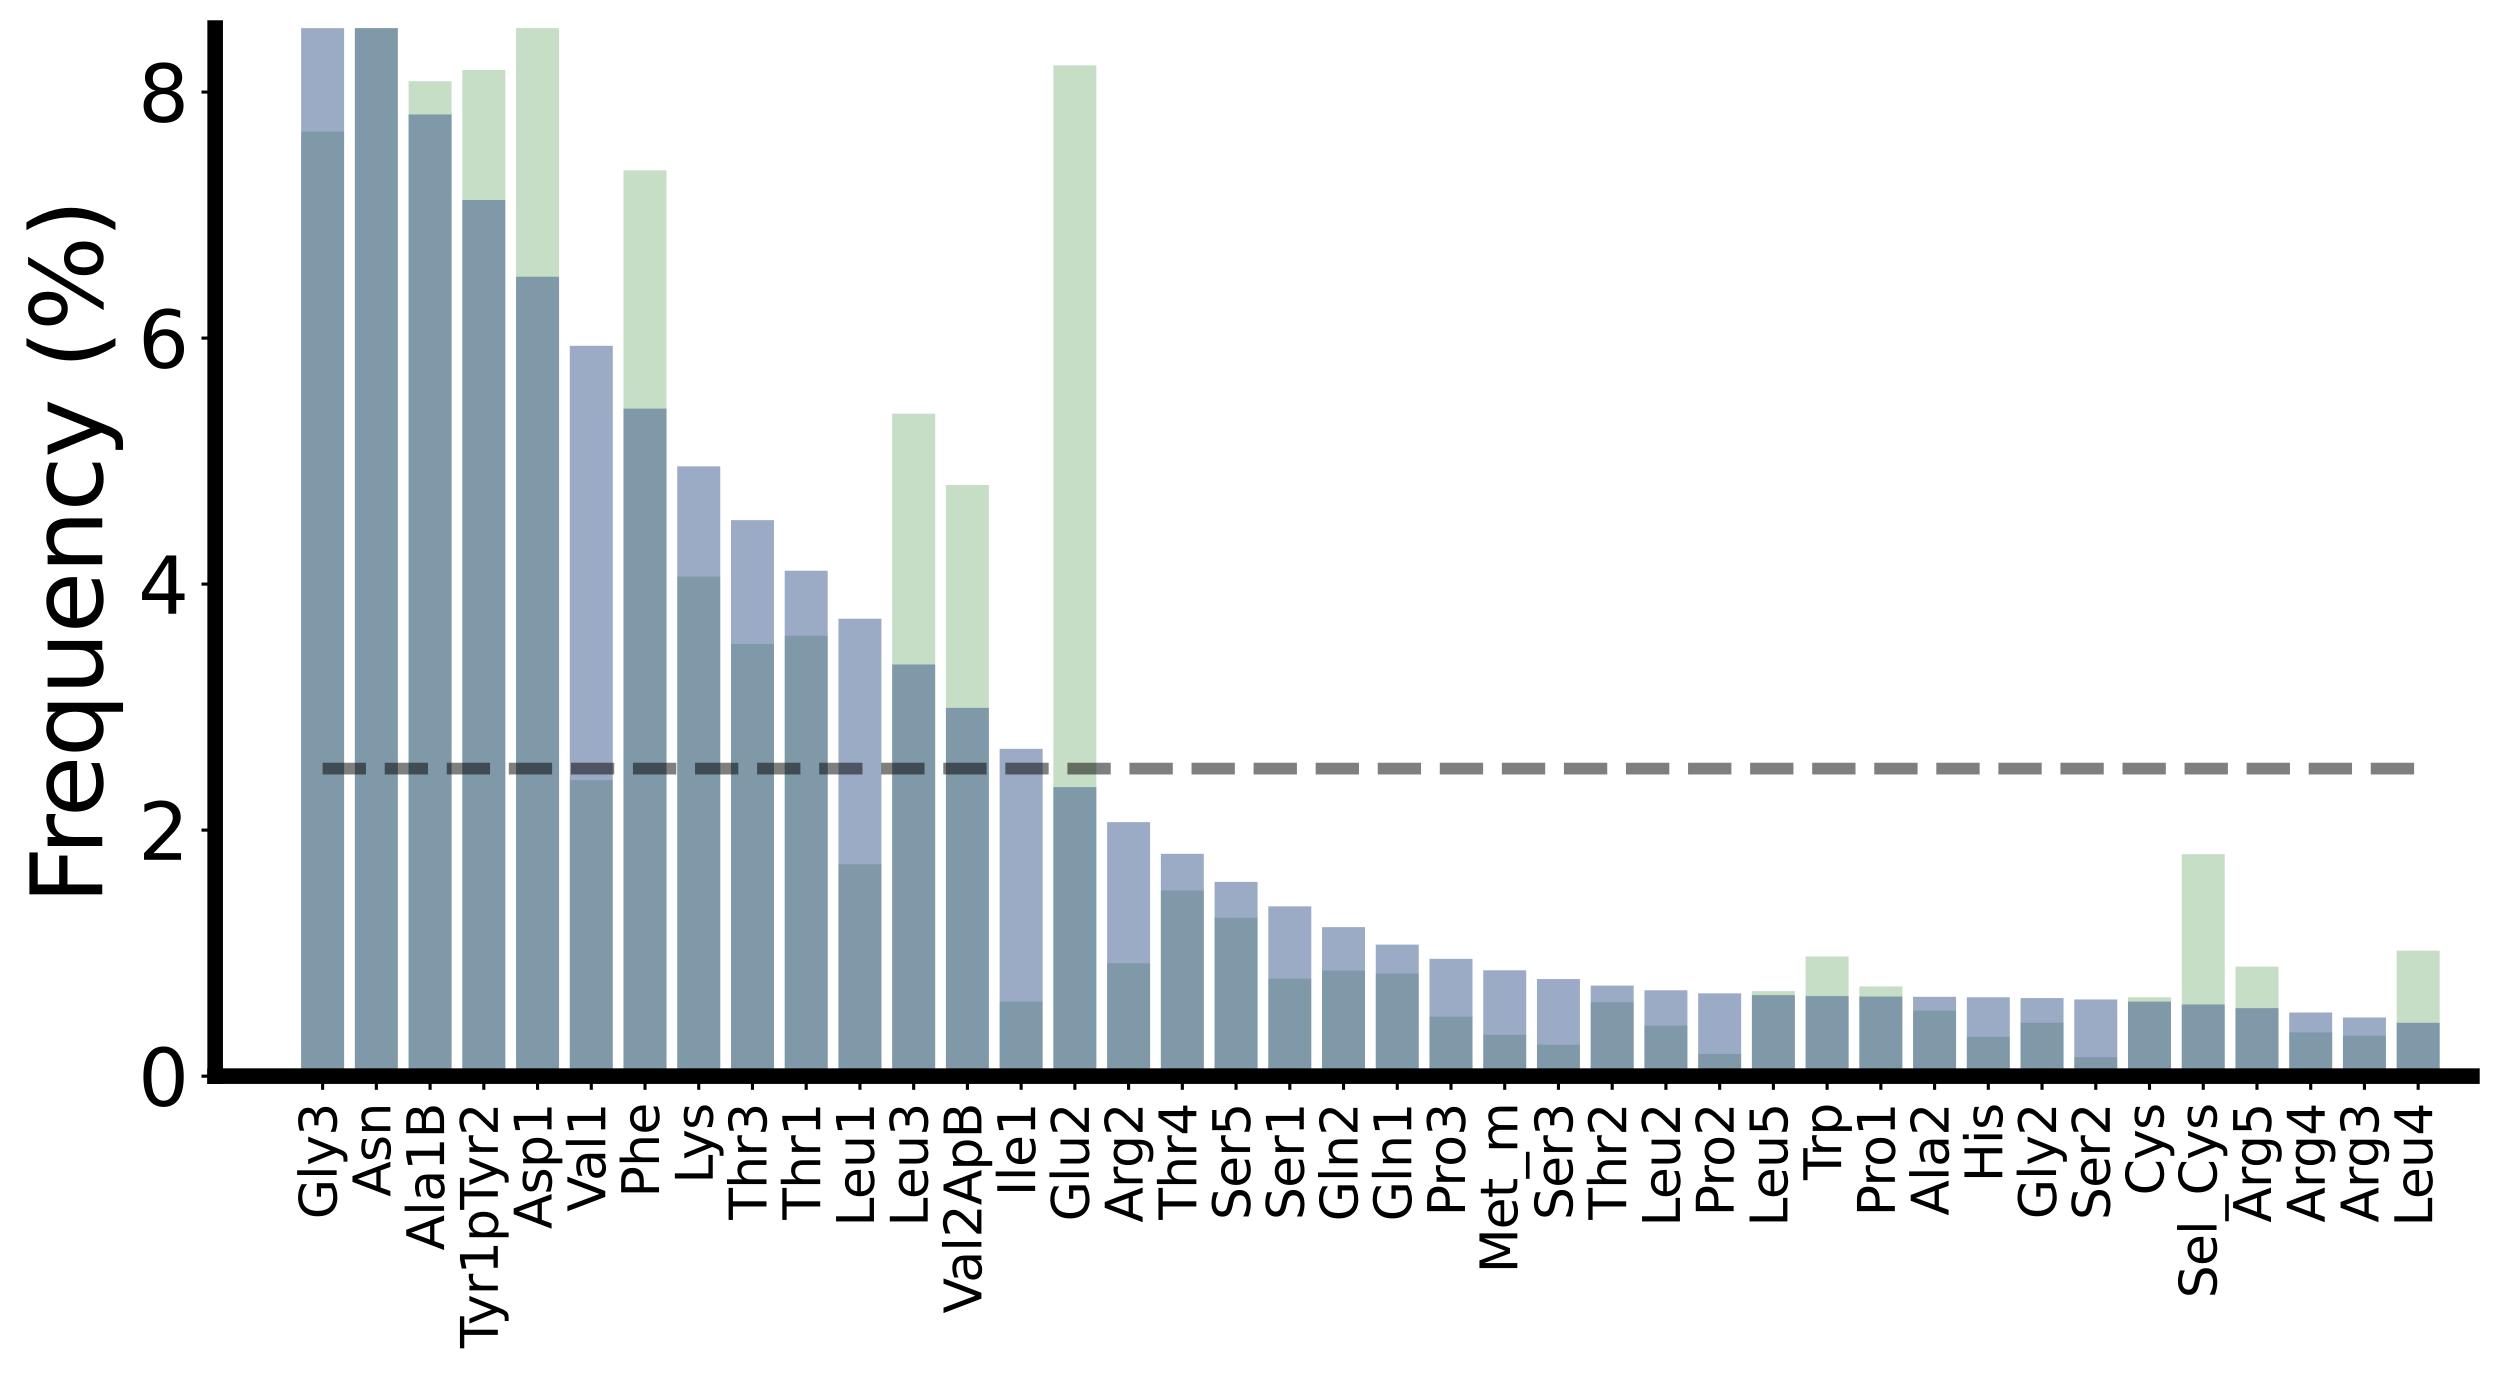 <?xml version="1.0" encoding="utf-8" standalone="no"?>
<!DOCTYPE svg PUBLIC "-//W3C//DTD SVG 1.1//EN"
  "http://www.w3.org/Graphics/SVG/1.1/DTD/svg11.dtd">
<svg xmlns:xlink="http://www.w3.org/1999/xlink" width="640.46pt" height="352.58pt" viewBox="0 0 640.46 352.58" xmlns="http://www.w3.org/2000/svg" version="1.1">
 <defs>
  <style type="text/css">*{stroke-linejoin: round; stroke-linecap: butt}</style>
 </defs>
 <g id="figure_1">
  <g id="patch_1">
   <path d="M 0 352.58 
L 640.46 352.58 
L 640.46 0 
L 0 0 
z
" style="fill: #ffffff"/>
  </g>
  <g id="axes_1">
   <g id="patch_2">
    <path d="M 55.12 275.69 
L 633.26 275.69 
L 633.26 7.2 
L 55.12 7.2 
z
" style="fill: #ffffff"/>
   </g>
   <g id="patch_3">
    <path d="M 77.145 275.69 
L 88.157 275.69 
L 88.157 33.689 
L 77.145 33.689 
z
" clip-path="url(#p79b8244f95)" style="fill: #8fbc8f; opacity: 0.5"/>
   </g>
   <g id="patch_4">
    <path d="M 90.91 275.69 
L 101.922 275.69 
L 101.922 7.087 
L 90.91 7.087 
z
" clip-path="url(#p79b8244f95)" style="fill: #8fbc8f; opacity: 0.5"/>
   </g>
   <g id="patch_5">
    <path d="M 104.675 275.69 
L 115.687 275.69 
L 115.687 20.796 
L 104.675 20.796 
z
" clip-path="url(#p79b8244f95)" style="fill: #8fbc8f; opacity: 0.5"/>
   </g>
   <g id="patch_6">
    <path d="M 118.44 275.69 
L 129.453 275.69 
L 129.453 17.908 
L 118.44 17.908 
z
" clip-path="url(#p79b8244f95)" style="fill: #8fbc8f; opacity: 0.5"/>
   </g>
   <g id="patch_7">
    <path d="M 132.206 275.69 
L 143.218 275.69 
L 143.218 7.087 
L 132.206 7.087 
z
" clip-path="url(#p79b8244f95)" style="fill: #8fbc8f; opacity: 0.5"/>
   </g>
   <g id="patch_8">
    <path d="M 145.971 275.69 
L 156.983 275.69 
L 156.983 199.863 
L 145.971 199.863 
z
" clip-path="url(#p79b8244f95)" style="fill: #8fbc8f; opacity: 0.5"/>
   </g>
   <g id="patch_9">
    <path d="M 159.736 275.69 
L 170.748 275.69 
L 170.748 43.638 
L 159.736 43.638 
z
" clip-path="url(#p79b8244f95)" style="fill: #8fbc8f; opacity: 0.5"/>
   </g>
   <g id="patch_10">
    <path d="M 173.501 275.69 
L 184.514 275.69 
L 184.514 147.699 
L 173.501 147.699 
z
" clip-path="url(#p79b8244f95)" style="fill: #8fbc8f; opacity: 0.5"/>
   </g>
   <g id="patch_11">
    <path d="M 187.267 275.69 
L 198.279 275.69 
L 198.279 164.977 
L 187.267 164.977 
z
" clip-path="url(#p79b8244f95)" style="fill: #8fbc8f; opacity: 0.5"/>
   </g>
   <g id="patch_12">
    <path d="M 201.032 275.69 
L 212.044 275.69 
L 212.044 162.888 
L 201.032 162.888 
z
" clip-path="url(#p79b8244f95)" style="fill: #8fbc8f; opacity: 0.5"/>
   </g>
   <g id="patch_13">
    <path d="M 214.797 275.69 
L 225.809 275.69 
L 225.809 221.414 
L 214.797 221.414 
z
" clip-path="url(#p79b8244f95)" style="fill: #8fbc8f; opacity: 0.5"/>
   </g>
   <g id="patch_14">
    <path d="M 228.562 275.69 
L 239.575 275.69 
L 239.575 105.979 
L 228.562 105.979 
z
" clip-path="url(#p79b8244f95)" style="fill: #8fbc8f; opacity: 0.5"/>
   </g>
   <g id="patch_15">
    <path d="M 242.328 275.69 
L 253.34 275.69 
L 253.34 124.232 
L 242.328 124.232 
z
" clip-path="url(#p79b8244f95)" style="fill: #8fbc8f; opacity: 0.5"/>
   </g>
   <g id="patch_16">
    <path d="M 256.093 275.69 
L 267.105 275.69 
L 267.105 256.553 
L 256.093 256.553 
z
" clip-path="url(#p79b8244f95)" style="fill: #8fbc8f; opacity: 0.5"/>
   </g>
   <g id="patch_17">
    <path d="M 269.858 275.69 
L 280.87 275.69 
L 280.87 16.74 
L 269.858 16.74 
z
" clip-path="url(#p79b8244f95)" style="fill: #8fbc8f; opacity: 0.5"/>
   </g>
   <g id="patch_18">
    <path d="M 283.623 275.69 
L 294.635 275.69 
L 294.635 246.781 
L 283.623 246.781 
z
" clip-path="url(#p79b8244f95)" style="fill: #8fbc8f; opacity: 0.5"/>
   </g>
   <g id="patch_19">
    <path d="M 297.389 275.69 
L 308.401 275.69 
L 308.401 228.13 
L 297.389 228.13 
z
" clip-path="url(#p79b8244f95)" style="fill: #8fbc8f; opacity: 0.5"/>
   </g>
   <g id="patch_20">
    <path d="M 311.154 275.69 
L 322.166 275.69 
L 322.166 235.103 
L 311.154 235.103 
z
" clip-path="url(#p79b8244f95)" style="fill: #8fbc8f; opacity: 0.5"/>
   </g>
   <g id="patch_21">
    <path d="M 324.919 275.69 
L 335.931 275.69 
L 335.931 250.713 
L 324.919 250.713 
z
" clip-path="url(#p79b8244f95)" style="fill: #8fbc8f; opacity: 0.5"/>
   </g>
   <g id="patch_22">
    <path d="M 338.684 275.69 
L 349.696 275.69 
L 349.696 248.642 
L 338.684 248.642 
z
" clip-path="url(#p79b8244f95)" style="fill: #8fbc8f; opacity: 0.5"/>
   </g>
   <g id="patch_23">
    <path d="M 352.449 275.69 
L 363.462 275.69 
L 363.462 249.404 
L 352.449 249.404 
z
" clip-path="url(#p79b8244f95)" style="fill: #8fbc8f; opacity: 0.5"/>
   </g>
   <g id="patch_24">
    <path d="M 366.215 275.69 
L 377.227 275.69 
L 377.227 260.456 
L 366.215 260.456 
z
" clip-path="url(#p79b8244f95)" style="fill: #8fbc8f; opacity: 0.5"/>
   </g>
   <g id="patch_25">
    <path d="M 379.98 275.69 
L 390.992 275.69 
L 390.992 265.106 
L 379.98 265.106 
z
" clip-path="url(#p79b8244f95)" style="fill: #8fbc8f; opacity: 0.5"/>
   </g>
   <g id="patch_26">
    <path d="M 393.745 275.69 
L 404.757 275.69 
L 404.757 267.635 
L 393.745 267.635 
z
" clip-path="url(#p79b8244f95)" style="fill: #8fbc8f; opacity: 0.5"/>
   </g>
   <g id="patch_27">
    <path d="M 407.51 275.69 
L 418.523 275.69 
L 418.523 256.746 
L 407.51 256.746 
z
" clip-path="url(#p79b8244f95)" style="fill: #8fbc8f; opacity: 0.5"/>
   </g>
   <g id="patch_28">
    <path d="M 421.276 275.69 
L 432.288 275.69 
L 432.288 262.764 
L 421.276 262.764 
z
" clip-path="url(#p79b8244f95)" style="fill: #8fbc8f; opacity: 0.5"/>
   </g>
   <g id="patch_29">
    <path d="M 435.041 275.69 
L 446.053 275.69 
L 446.053 269.996 
L 435.041 269.996 
z
" clip-path="url(#p79b8244f95)" style="fill: #8fbc8f; opacity: 0.5"/>
   </g>
   <g id="patch_30">
    <path d="M 448.806 275.69 
L 459.818 275.69 
L 459.818 253.909 
L 448.806 253.909 
z
" clip-path="url(#p79b8244f95)" style="fill: #8fbc8f; opacity: 0.5"/>
   </g>
   <g id="patch_31">
    <path d="M 462.571 275.69 
L 473.584 275.69 
L 473.584 245.027 
L 462.571 245.027 
z
" clip-path="url(#p79b8244f95)" style="fill: #8fbc8f; opacity: 0.5"/>
   </g>
   <g id="patch_32">
    <path d="M 476.337 275.69 
L 487.349 275.69 
L 487.349 252.699 
L 476.337 252.699 
z
" clip-path="url(#p79b8244f95)" style="fill: #8fbc8f; opacity: 0.5"/>
   </g>
   <g id="patch_33">
    <path d="M 490.102 275.69 
L 501.114 275.69 
L 501.114 258.916 
L 490.102 258.916 
z
" clip-path="url(#p79b8244f95)" style="fill: #8fbc8f; opacity: 0.5"/>
   </g>
   <g id="patch_34">
    <path d="M 503.867 275.69 
L 514.879 275.69 
L 514.879 265.619 
L 503.867 265.619 
z
" clip-path="url(#p79b8244f95)" style="fill: #8fbc8f; opacity: 0.5"/>
   </g>
   <g id="patch_35">
    <path d="M 517.632 275.69 
L 528.645 275.69 
L 528.645 261.967 
L 517.632 261.967 
z
" clip-path="url(#p79b8244f95)" style="fill: #8fbc8f; opacity: 0.5"/>
   </g>
   <g id="patch_36">
    <path d="M 531.398 275.69 
L 542.41 275.69 
L 542.41 270.827 
L 531.398 270.827 
z
" clip-path="url(#p79b8244f95)" style="fill: #8fbc8f; opacity: 0.5"/>
   </g>
   <g id="patch_37">
    <path d="M 545.163 275.69 
L 556.175 275.69 
L 556.175 255.48 
L 545.163 255.48 
z
" clip-path="url(#p79b8244f95)" style="fill: #8fbc8f; opacity: 0.5"/>
   </g>
   <g id="patch_38">
    <path d="M 558.928 275.69 
L 569.94 275.69 
L 569.94 218.825 
L 558.928 218.825 
z
" clip-path="url(#p79b8244f95)" style="fill: #8fbc8f; opacity: 0.5"/>
   </g>
   <g id="patch_39">
    <path d="M 572.693 275.69 
L 583.705 275.69 
L 583.705 247.634 
L 572.693 247.634 
z
" clip-path="url(#p79b8244f95)" style="fill: #8fbc8f; opacity: 0.5"/>
   </g>
   <g id="patch_40">
    <path d="M 586.459 275.69 
L 597.471 275.69 
L 597.471 264.492 
L 586.459 264.492 
z
" clip-path="url(#p79b8244f95)" style="fill: #8fbc8f; opacity: 0.5"/>
   </g>
   <g id="patch_41">
    <path d="M 600.224 275.69 
L 611.236 275.69 
L 611.236 265.344 
L 600.224 265.344 
z
" clip-path="url(#p79b8244f95)" style="fill: #8fbc8f; opacity: 0.5"/>
   </g>
   <g id="patch_42">
    <path d="M 613.989 275.69 
L 625.001 275.69 
L 625.001 243.546 
L 613.989 243.546 
z
" clip-path="url(#p79b8244f95)" style="fill: #8fbc8f; opacity: 0.5"/>
   </g>
   <g id="patch_43">
    <path d="M 77.145 275.69 
L 88.157 275.69 
L 88.157 7.087 
L 77.145 7.087 
z
" clip-path="url(#p79b8244f95)" style="fill: #39568c; opacity: 0.5"/>
   </g>
   <g id="patch_44">
    <path d="M 90.91 275.69 
L 101.922 275.69 
L 101.922 7.087 
L 90.91 7.087 
z
" clip-path="url(#p79b8244f95)" style="fill: #39568c; opacity: 0.5"/>
   </g>
   <g id="patch_45">
    <path d="M 104.675 275.69 
L 115.687 275.69 
L 115.687 29.318 
L 104.675 29.318 
z
" clip-path="url(#p79b8244f95)" style="fill: #39568c; opacity: 0.5"/>
   </g>
   <g id="patch_46">
    <path d="M 118.44 275.69 
L 129.453 275.69 
L 129.453 51.235 
L 118.44 51.235 
z
" clip-path="url(#p79b8244f95)" style="fill: #39568c; opacity: 0.5"/>
   </g>
   <g id="patch_47">
    <path d="M 132.206 275.69 
L 143.218 275.69 
L 143.218 70.887 
L 132.206 70.887 
z
" clip-path="url(#p79b8244f95)" style="fill: #39568c; opacity: 0.5"/>
   </g>
   <g id="patch_48">
    <path d="M 145.971 275.69 
L 156.983 275.69 
L 156.983 88.594 
L 145.971 88.594 
z
" clip-path="url(#p79b8244f95)" style="fill: #39568c; opacity: 0.5"/>
   </g>
   <g id="patch_49">
    <path d="M 159.736 275.69 
L 170.748 275.69 
L 170.748 104.684 
L 159.736 104.684 
z
" clip-path="url(#p79b8244f95)" style="fill: #39568c; opacity: 0.5"/>
   </g>
   <g id="patch_50">
    <path d="M 173.501 275.69 
L 184.514 275.69 
L 184.514 119.475 
L 173.501 119.475 
z
" clip-path="url(#p79b8244f95)" style="fill: #39568c; opacity: 0.5"/>
   </g>
   <g id="patch_51">
    <path d="M 187.267 275.69 
L 198.279 275.69 
L 198.279 133.244 
L 187.267 133.244 
z
" clip-path="url(#p79b8244f95)" style="fill: #39568c; opacity: 0.5"/>
   </g>
   <g id="patch_52">
    <path d="M 201.032 275.69 
L 212.044 275.69 
L 212.044 146.209 
L 201.032 146.209 
z
" clip-path="url(#p79b8244f95)" style="fill: #39568c; opacity: 0.5"/>
   </g>
   <g id="patch_53">
    <path d="M 214.797 275.69 
L 225.809 275.69 
L 225.809 158.512 
L 214.797 158.512 
z
" clip-path="url(#p79b8244f95)" style="fill: #39568c; opacity: 0.5"/>
   </g>
   <g id="patch_54">
    <path d="M 228.562 275.69 
L 239.575 275.69 
L 239.575 170.224 
L 228.562 170.224 
z
" clip-path="url(#p79b8244f95)" style="fill: #39568c; opacity: 0.5"/>
   </g>
   <g id="patch_55">
    <path d="M 242.328 275.69 
L 253.34 275.69 
L 253.34 181.35 
L 242.328 181.35 
z
" clip-path="url(#p79b8244f95)" style="fill: #39568c; opacity: 0.5"/>
   </g>
   <g id="patch_56">
    <path d="M 256.093 275.69 
L 267.105 275.69 
L 267.105 191.843 
L 256.093 191.843 
z
" clip-path="url(#p79b8244f95)" style="fill: #39568c; opacity: 0.5"/>
   </g>
   <g id="patch_57">
    <path d="M 269.858 275.69 
L 280.87 275.69 
L 280.87 201.627 
L 269.858 201.627 
z
" clip-path="url(#p79b8244f95)" style="fill: #39568c; opacity: 0.5"/>
   </g>
   <g id="patch_58">
    <path d="M 283.623 275.69 
L 294.635 275.69 
L 294.635 210.616 
L 283.623 210.616 
z
" clip-path="url(#p79b8244f95)" style="fill: #39568c; opacity: 0.5"/>
   </g>
   <g id="patch_59">
    <path d="M 297.389 275.69 
L 308.401 275.69 
L 308.401 218.732 
L 297.389 218.732 
z
" clip-path="url(#p79b8244f95)" style="fill: #39568c; opacity: 0.5"/>
   </g>
   <g id="patch_60">
    <path d="M 311.154 275.69 
L 322.166 275.69 
L 322.166 225.928 
L 311.154 225.928 
z
" clip-path="url(#p79b8244f95)" style="fill: #39568c; opacity: 0.5"/>
   </g>
   <g id="patch_61">
    <path d="M 324.919 275.69 
L 335.931 275.69 
L 335.931 232.185 
L 324.919 232.185 
z
" clip-path="url(#p79b8244f95)" style="fill: #39568c; opacity: 0.5"/>
   </g>
   <g id="patch_62">
    <path d="M 338.684 275.69 
L 349.696 275.69 
L 349.696 237.524 
L 338.684 237.524 
z
" clip-path="url(#p79b8244f95)" style="fill: #39568c; opacity: 0.5"/>
   </g>
   <g id="patch_63">
    <path d="M 352.449 275.69 
L 363.462 275.69 
L 363.462 241.989 
L 352.449 241.989 
z
" clip-path="url(#p79b8244f95)" style="fill: #39568c; opacity: 0.5"/>
   </g>
   <g id="patch_64">
    <path d="M 366.215 275.69 
L 377.227 275.69 
L 377.227 245.645 
L 366.215 245.645 
z
" clip-path="url(#p79b8244f95)" style="fill: #39568c; opacity: 0.5"/>
   </g>
   <g id="patch_65">
    <path d="M 379.98 275.69 
L 390.992 275.69 
L 390.992 248.563 
L 379.98 248.563 
z
" clip-path="url(#p79b8244f95)" style="fill: #39568c; opacity: 0.5"/>
   </g>
   <g id="patch_66">
    <path d="M 393.745 275.69 
L 404.757 275.69 
L 404.757 250.821 
L 393.745 250.821 
z
" clip-path="url(#p79b8244f95)" style="fill: #39568c; opacity: 0.5"/>
   </g>
   <g id="patch_67">
    <path d="M 407.51 275.69 
L 418.523 275.69 
L 418.523 252.501 
L 407.51 252.501 
z
" clip-path="url(#p79b8244f95)" style="fill: #39568c; opacity: 0.5"/>
   </g>
   <g id="patch_68">
    <path d="M 421.276 275.69 
L 432.288 275.69 
L 432.288 253.688 
L 421.276 253.688 
z
" clip-path="url(#p79b8244f95)" style="fill: #39568c; opacity: 0.5"/>
   </g>
   <g id="patch_69">
    <path d="M 435.041 275.69 
L 446.053 275.69 
L 446.053 254.468 
L 435.041 254.468 
z
" clip-path="url(#p79b8244f95)" style="fill: #39568c; opacity: 0.5"/>
   </g>
   <g id="patch_70">
    <path d="M 448.806 275.69 
L 459.818 275.69 
L 459.818 254.935 
L 448.806 254.935 
z
" clip-path="url(#p79b8244f95)" style="fill: #39568c; opacity: 0.5"/>
   </g>
   <g id="patch_71">
    <path d="M 462.571 275.69 
L 473.584 275.69 
L 473.584 255.181 
L 462.571 255.181 
z
" clip-path="url(#p79b8244f95)" style="fill: #39568c; opacity: 0.5"/>
   </g>
   <g id="patch_72">
    <path d="M 476.337 275.69 
L 487.349 275.69 
L 487.349 255.297 
L 476.337 255.297 
z
" clip-path="url(#p79b8244f95)" style="fill: #39568c; opacity: 0.5"/>
   </g>
   <g id="patch_73">
    <path d="M 490.102 275.69 
L 501.114 275.69 
L 501.114 255.371 
L 490.102 255.371 
z
" clip-path="url(#p79b8244f95)" style="fill: #39568c; opacity: 0.5"/>
   </g>
   <g id="patch_74">
    <path d="M 503.867 275.69 
L 514.879 275.69 
L 514.879 255.48 
L 503.867 255.48 
z
" clip-path="url(#p79b8244f95)" style="fill: #39568c; opacity: 0.5"/>
   </g>
   <g id="patch_75">
    <path d="M 517.632 275.69 
L 528.645 275.69 
L 528.645 255.69 
L 517.632 255.69 
z
" clip-path="url(#p79b8244f95)" style="fill: #39568c; opacity: 0.5"/>
   </g>
   <g id="patch_76">
    <path d="M 531.398 275.69 
L 542.41 275.69 
L 542.41 256.051 
L 531.398 256.051 
z
" clip-path="url(#p79b8244f95)" style="fill: #39568c; opacity: 0.5"/>
   </g>
   <g id="patch_77">
    <path d="M 545.163 275.69 
L 556.175 275.69 
L 556.175 256.594 
L 545.163 256.594 
z
" clip-path="url(#p79b8244f95)" style="fill: #39568c; opacity: 0.5"/>
   </g>
   <g id="patch_78">
    <path d="M 558.928 275.69 
L 569.94 275.69 
L 569.94 257.335 
L 558.928 257.335 
z
" clip-path="url(#p79b8244f95)" style="fill: #39568c; opacity: 0.5"/>
   </g>
   <g id="patch_79">
    <path d="M 572.693 275.69 
L 583.705 275.69 
L 583.705 258.272 
L 572.693 258.272 
z
" clip-path="url(#p79b8244f95)" style="fill: #39568c; opacity: 0.5"/>
   </g>
   <g id="patch_80">
    <path d="M 586.459 275.69 
L 597.471 275.69 
L 597.471 259.387 
L 586.459 259.387 
z
" clip-path="url(#p79b8244f95)" style="fill: #39568c; opacity: 0.5"/>
   </g>
   <g id="patch_81">
    <path d="M 600.224 275.69 
L 611.236 275.69 
L 611.236 260.651 
L 600.224 260.651 
z
" clip-path="url(#p79b8244f95)" style="fill: #39568c; opacity: 0.5"/>
   </g>
   <g id="patch_82">
    <path d="M 613.989 275.69 
L 625.001 275.69 
L 625.001 262.029 
L 613.989 262.029 
z
" clip-path="url(#p79b8244f95)" style="fill: #39568c; opacity: 0.5"/>
   </g>
   <g id="matplotlib.axis_1">
    <g id="xtick_1">
     <g id="line2d_1">
      <defs>
       <path id="m998dec073e" d="M 0 0 
L 0 3.5 
" style="stroke: #000000; stroke-width: 0.8"/>
      </defs>
      <g>
       <use xlink:href="#m998dec073e" x="82.651" y="275.69" style="stroke: #000000; stroke-width: 0.8"/>
      </g>
     </g>
     <g id="text_1">
      <!-- Gly3 -->
      <g transform="translate(86.238 312.34) rotate(-90) scale(0.13 -0.13)">
       <defs>
        <path id="DejaVuSans-47" d="M 3809 666 
L 3809 1919 
L 2778 1919 
L 2778 2438 
L 4434 2438 
L 4434 434 
Q 4069 175 3628 42 
Q 3188 -91 2688 -91 
Q 1594 -91 976 548 
Q 359 1188 359 2328 
Q 359 3472 976 4111 
Q 1594 4750 2688 4750 
Q 3144 4750 3555 4637 
Q 3966 4525 4313 4306 
L 4313 3634 
Q 3963 3931 3569 4081 
Q 3175 4231 2741 4231 
Q 1884 4231 1454 3753 
Q 1025 3275 1025 2328 
Q 1025 1384 1454 906 
Q 1884 428 2741 428 
Q 3075 428 3337 486 
Q 3600 544 3809 666 
z
" transform="scale(0.016)"/>
        <path id="DejaVuSans-6c" d="M 603 4863 
L 1178 4863 
L 1178 0 
L 603 0 
L 603 4863 
z
" transform="scale(0.016)"/>
        <path id="DejaVuSans-79" d="M 2059 -325 
Q 1816 -950 1584 -1140 
Q 1353 -1331 966 -1331 
L 506 -1331 
L 506 -850 
L 844 -850 
Q 1081 -850 1212 -737 
Q 1344 -625 1503 -206 
L 1606 56 
L 191 3500 
L 800 3500 
L 1894 763 
L 2988 3500 
L 3597 3500 
L 2059 -325 
z
" transform="scale(0.016)"/>
        <path id="DejaVuSans-33" d="M 2597 2516 
Q 3050 2419 3304 2112 
Q 3559 1806 3559 1356 
Q 3559 666 3084 287 
Q 2609 -91 1734 -91 
Q 1441 -91 1130 -33 
Q 819 25 488 141 
L 488 750 
Q 750 597 1062 519 
Q 1375 441 1716 441 
Q 2309 441 2620 675 
Q 2931 909 2931 1356 
Q 2931 1769 2642 2001 
Q 2353 2234 1838 2234 
L 1294 2234 
L 1294 2753 
L 1863 2753 
Q 2328 2753 2575 2939 
Q 2822 3125 2822 3475 
Q 2822 3834 2567 4026 
Q 2313 4219 1838 4219 
Q 1578 4219 1281 4162 
Q 984 4106 628 3988 
L 628 4550 
Q 988 4650 1302 4700 
Q 1616 4750 1894 4750 
Q 2613 4750 3031 4423 
Q 3450 4097 3450 3541 
Q 3450 3153 3228 2886 
Q 3006 2619 2597 2516 
z
" transform="scale(0.016)"/>
       </defs>
       <use xlink:href="#DejaVuSans-47"/>
       <use xlink:href="#DejaVuSans-6c" x="77.49"/>
       <use xlink:href="#DejaVuSans-79" x="105.273"/>
       <use xlink:href="#DejaVuSans-33" x="164.453"/>
      </g>
     </g>
    </g>
    <g id="xtick_2">
     <g id="line2d_2">
      <g>
       <use xlink:href="#m998dec073e" x="96.416" y="275.69" style="stroke: #000000; stroke-width: 0.8"/>
      </g>
     </g>
     <g id="text_2">
      <!-- Asn -->
      <g transform="translate(100.003 306.594) rotate(-90) scale(0.13 -0.13)">
       <defs>
        <path id="DejaVuSans-41" d="M 2188 4044 
L 1331 1722 
L 3047 1722 
L 2188 4044 
z
M 1831 4666 
L 2547 4666 
L 4325 0 
L 3669 0 
L 3244 1197 
L 1141 1197 
L 716 0 
L 50 0 
L 1831 4666 
z
" transform="scale(0.016)"/>
        <path id="DejaVuSans-73" d="M 2834 3397 
L 2834 2853 
Q 2591 2978 2328 3040 
Q 2066 3103 1784 3103 
Q 1356 3103 1142 2972 
Q 928 2841 928 2578 
Q 928 2378 1081 2264 
Q 1234 2150 1697 2047 
L 1894 2003 
Q 2506 1872 2764 1633 
Q 3022 1394 3022 966 
Q 3022 478 2636 193 
Q 2250 -91 1575 -91 
Q 1294 -91 989 -36 
Q 684 19 347 128 
L 347 722 
Q 666 556 975 473 
Q 1284 391 1588 391 
Q 1994 391 2212 530 
Q 2431 669 2431 922 
Q 2431 1156 2273 1281 
Q 2116 1406 1581 1522 
L 1381 1569 
Q 847 1681 609 1914 
Q 372 2147 372 2553 
Q 372 3047 722 3315 
Q 1072 3584 1716 3584 
Q 2034 3584 2315 3537 
Q 2597 3491 2834 3397 
z
" transform="scale(0.016)"/>
        <path id="DejaVuSans-6e" d="M 3513 2113 
L 3513 0 
L 2938 0 
L 2938 2094 
Q 2938 2591 2744 2837 
Q 2550 3084 2163 3084 
Q 1697 3084 1428 2787 
Q 1159 2491 1159 1978 
L 1159 0 
L 581 0 
L 581 3500 
L 1159 3500 
L 1159 2956 
Q 1366 3272 1645 3428 
Q 1925 3584 2291 3584 
Q 2894 3584 3203 3211 
Q 3513 2838 3513 2113 
z
" transform="scale(0.016)"/>
       </defs>
       <use xlink:href="#DejaVuSans-41"/>
       <use xlink:href="#DejaVuSans-73" x="68.408"/>
       <use xlink:href="#DejaVuSans-6e" x="120.508"/>
      </g>
     </g>
    </g>
    <g id="xtick_3">
     <g id="line2d_3">
      <g>
       <use xlink:href="#m998dec073e" x="110.181" y="275.69" style="stroke: #000000; stroke-width: 0.8"/>
      </g>
     </g>
     <g id="text_3">
      <!-- Ala1B -->
      <g transform="translate(113.768 320.351) rotate(-90) scale(0.13 -0.13)">
       <defs>
        <path id="DejaVuSans-61" d="M 2194 1759 
Q 1497 1759 1228 1600 
Q 959 1441 959 1056 
Q 959 750 1161 570 
Q 1363 391 1709 391 
Q 2188 391 2477 730 
Q 2766 1069 2766 1631 
L 2766 1759 
L 2194 1759 
z
M 3341 1997 
L 3341 0 
L 2766 0 
L 2766 531 
Q 2569 213 2275 61 
Q 1981 -91 1556 -91 
Q 1019 -91 701 211 
Q 384 513 384 1019 
Q 384 1609 779 1909 
Q 1175 2209 1959 2209 
L 2766 2209 
L 2766 2266 
Q 2766 2663 2505 2880 
Q 2244 3097 1772 3097 
Q 1472 3097 1187 3025 
Q 903 2953 641 2809 
L 641 3341 
Q 956 3463 1253 3523 
Q 1550 3584 1831 3584 
Q 2591 3584 2966 3190 
Q 3341 2797 3341 1997 
z
" transform="scale(0.016)"/>
        <path id="DejaVuSans-31" d="M 794 531 
L 1825 531 
L 1825 4091 
L 703 3866 
L 703 4441 
L 1819 4666 
L 2450 4666 
L 2450 531 
L 3481 531 
L 3481 0 
L 794 0 
L 794 531 
z
" transform="scale(0.016)"/>
        <path id="DejaVuSans-42" d="M 1259 2228 
L 1259 519 
L 2272 519 
Q 2781 519 3026 730 
Q 3272 941 3272 1375 
Q 3272 1813 3026 2020 
Q 2781 2228 2272 2228 
L 1259 2228 
z
M 1259 4147 
L 1259 2741 
L 2194 2741 
Q 2656 2741 2882 2914 
Q 3109 3088 3109 3444 
Q 3109 3797 2882 3972 
Q 2656 4147 2194 4147 
L 1259 4147 
z
M 628 4666 
L 2241 4666 
Q 2963 4666 3353 4366 
Q 3744 4066 3744 3513 
Q 3744 3084 3544 2831 
Q 3344 2578 2956 2516 
Q 3422 2416 3680 2098 
Q 3938 1781 3938 1306 
Q 3938 681 3513 340 
Q 3088 0 2303 0 
L 628 0 
L 628 4666 
z
" transform="scale(0.016)"/>
       </defs>
       <use xlink:href="#DejaVuSans-41"/>
       <use xlink:href="#DejaVuSans-6c" x="68.408"/>
       <use xlink:href="#DejaVuSans-61" x="96.191"/>
       <use xlink:href="#DejaVuSans-31" x="157.471"/>
       <use xlink:href="#DejaVuSans-42" x="221.094"/>
      </g>
     </g>
    </g>
    <g id="xtick_4">
     <g id="line2d_4">
      <g>
       <use xlink:href="#m998dec073e" x="123.947" y="275.69" style="stroke: #000000; stroke-width: 0.8"/>
      </g>
     </g>
     <g id="text_4">
      <!-- Tyr1pTyr2 -->
      <g transform="translate(127.534 345.38) rotate(-90) scale(0.13 -0.13)">
       <defs>
        <path id="DejaVuSans-54" d="M -19 4666 
L 3928 4666 
L 3928 4134 
L 2272 4134 
L 2272 0 
L 1638 0 
L 1638 4134 
L -19 4134 
L -19 4666 
z
" transform="scale(0.016)"/>
        <path id="DejaVuSans-72" d="M 2631 2963 
Q 2534 3019 2420 3045 
Q 2306 3072 2169 3072 
Q 1681 3072 1420 2755 
Q 1159 2438 1159 1844 
L 1159 0 
L 581 0 
L 581 3500 
L 1159 3500 
L 1159 2956 
Q 1341 3275 1631 3429 
Q 1922 3584 2338 3584 
Q 2397 3584 2469 3576 
Q 2541 3569 2628 3553 
L 2631 2963 
z
" transform="scale(0.016)"/>
        <path id="DejaVuSans-70" d="M 1159 525 
L 1159 -1331 
L 581 -1331 
L 581 3500 
L 1159 3500 
L 1159 2969 
Q 1341 3281 1617 3432 
Q 1894 3584 2278 3584 
Q 2916 3584 3314 3078 
Q 3713 2572 3713 1747 
Q 3713 922 3314 415 
Q 2916 -91 2278 -91 
Q 1894 -91 1617 61 
Q 1341 213 1159 525 
z
M 3116 1747 
Q 3116 2381 2855 2742 
Q 2594 3103 2138 3103 
Q 1681 3103 1420 2742 
Q 1159 2381 1159 1747 
Q 1159 1113 1420 752 
Q 1681 391 2138 391 
Q 2594 391 2855 752 
Q 3116 1113 3116 1747 
z
" transform="scale(0.016)"/>
        <path id="DejaVuSans-32" d="M 1228 531 
L 3431 531 
L 3431 0 
L 469 0 
L 469 531 
Q 828 903 1448 1529 
Q 2069 2156 2228 2338 
Q 2531 2678 2651 2914 
Q 2772 3150 2772 3378 
Q 2772 3750 2511 3984 
Q 2250 4219 1831 4219 
Q 1534 4219 1204 4116 
Q 875 4013 500 3803 
L 500 4441 
Q 881 4594 1212 4672 
Q 1544 4750 1819 4750 
Q 2544 4750 2975 4387 
Q 3406 4025 3406 3419 
Q 3406 3131 3298 2873 
Q 3191 2616 2906 2266 
Q 2828 2175 2409 1742 
Q 1991 1309 1228 531 
z
" transform="scale(0.016)"/>
       </defs>
       <use xlink:href="#DejaVuSans-54"/>
       <use xlink:href="#DejaVuSans-79" x="45.459"/>
       <use xlink:href="#DejaVuSans-72" x="104.639"/>
       <use xlink:href="#DejaVuSans-31" x="145.752"/>
       <use xlink:href="#DejaVuSans-70" x="209.375"/>
       <use xlink:href="#DejaVuSans-54" x="272.852"/>
       <use xlink:href="#DejaVuSans-79" x="318.311"/>
       <use xlink:href="#DejaVuSans-72" x="377.49"/>
       <use xlink:href="#DejaVuSans-32" x="418.604"/>
      </g>
     </g>
    </g>
    <g id="xtick_5">
     <g id="line2d_5">
      <g>
       <use xlink:href="#m998dec073e" x="137.712" y="275.69" style="stroke: #000000; stroke-width: 0.8"/>
      </g>
     </g>
     <g id="text_5">
      <!-- Asp1 -->
      <g transform="translate(141.299 314.879) rotate(-90) scale(0.13 -0.13)">
       <use xlink:href="#DejaVuSans-41"/>
       <use xlink:href="#DejaVuSans-73" x="68.408"/>
       <use xlink:href="#DejaVuSans-70" x="120.508"/>
       <use xlink:href="#DejaVuSans-31" x="183.984"/>
      </g>
     </g>
    </g>
    <g id="xtick_6">
     <g id="line2d_6">
      <g>
       <use xlink:href="#m998dec073e" x="151.477" y="275.69" style="stroke: #000000; stroke-width: 0.8"/>
      </g>
     </g>
     <g id="text_6">
      <!-- Val1 -->
      <g transform="translate(155.064 310.425) rotate(-90) scale(0.13 -0.13)">
       <defs>
        <path id="DejaVuSans-56" d="M 1831 0 
L 50 4666 
L 709 4666 
L 2188 738 
L 3669 4666 
L 4325 4666 
L 2547 0 
L 1831 0 
z
" transform="scale(0.016)"/>
       </defs>
       <use xlink:href="#DejaVuSans-56"/>
       <use xlink:href="#DejaVuSans-61" x="60.658"/>
       <use xlink:href="#DejaVuSans-6c" x="121.938"/>
       <use xlink:href="#DejaVuSans-31" x="149.721"/>
      </g>
     </g>
    </g>
    <g id="xtick_7">
     <g id="line2d_7">
      <g>
       <use xlink:href="#m998dec073e" x="165.242" y="275.69" style="stroke: #000000; stroke-width: 0.8"/>
      </g>
     </g>
     <g id="text_7">
      <!-- Phe -->
      <g transform="translate(168.829 306.766) rotate(-90) scale(0.13 -0.13)">
       <defs>
        <path id="DejaVuSans-50" d="M 1259 4147 
L 1259 2394 
L 2053 2394 
Q 2494 2394 2734 2622 
Q 2975 2850 2975 3272 
Q 2975 3691 2734 3919 
Q 2494 4147 2053 4147 
L 1259 4147 
z
M 628 4666 
L 2053 4666 
Q 2838 4666 3239 4311 
Q 3641 3956 3641 3272 
Q 3641 2581 3239 2228 
Q 2838 1875 2053 1875 
L 1259 1875 
L 1259 0 
L 628 0 
L 628 4666 
z
" transform="scale(0.016)"/>
        <path id="DejaVuSans-68" d="M 3513 2113 
L 3513 0 
L 2938 0 
L 2938 2094 
Q 2938 2591 2744 2837 
Q 2550 3084 2163 3084 
Q 1697 3084 1428 2787 
Q 1159 2491 1159 1978 
L 1159 0 
L 581 0 
L 581 4863 
L 1159 4863 
L 1159 2956 
Q 1366 3272 1645 3428 
Q 1925 3584 2291 3584 
Q 2894 3584 3203 3211 
Q 3513 2838 3513 2113 
z
" transform="scale(0.016)"/>
        <path id="DejaVuSans-65" d="M 3597 1894 
L 3597 1613 
L 953 1613 
Q 991 1019 1311 708 
Q 1631 397 2203 397 
Q 2534 397 2845 478 
Q 3156 559 3463 722 
L 3463 178 
Q 3153 47 2828 -22 
Q 2503 -91 2169 -91 
Q 1331 -91 842 396 
Q 353 884 353 1716 
Q 353 2575 817 3079 
Q 1281 3584 2069 3584 
Q 2775 3584 3186 3129 
Q 3597 2675 3597 1894 
z
M 3022 2063 
Q 3016 2534 2758 2815 
Q 2500 3097 2075 3097 
Q 1594 3097 1305 2825 
Q 1016 2553 972 2059 
L 3022 2063 
z
" transform="scale(0.016)"/>
       </defs>
       <use xlink:href="#DejaVuSans-50"/>
       <use xlink:href="#DejaVuSans-68" x="60.303"/>
       <use xlink:href="#DejaVuSans-65" x="123.682"/>
      </g>
     </g>
    </g>
    <g id="xtick_8">
     <g id="line2d_8">
      <g>
       <use xlink:href="#m998dec073e" x="179.007" y="275.69" style="stroke: #000000; stroke-width: 0.8"/>
      </g>
     </g>
     <g id="text_8">
      <!-- Lys -->
      <g transform="translate(182.595 303.214) rotate(-90) scale(0.13 -0.13)">
       <defs>
        <path id="DejaVuSans-4c" d="M 628 4666 
L 1259 4666 
L 1259 531 
L 3531 531 
L 3531 0 
L 628 0 
L 628 4666 
z
" transform="scale(0.016)"/>
       </defs>
       <use xlink:href="#DejaVuSans-4c"/>
       <use xlink:href="#DejaVuSans-79" x="46.588"/>
       <use xlink:href="#DejaVuSans-73" x="105.768"/>
      </g>
     </g>
    </g>
    <g id="xtick_9">
     <g id="line2d_9">
      <g>
       <use xlink:href="#m998dec073e" x="192.773" y="275.69" style="stroke: #000000; stroke-width: 0.8"/>
      </g>
     </g>
     <g id="text_9">
      <!-- Thr3 -->
      <g transform="translate(196.36 312.484) rotate(-90) scale(0.13 -0.13)">
       <use xlink:href="#DejaVuSans-54"/>
       <use xlink:href="#DejaVuSans-68" x="61.084"/>
       <use xlink:href="#DejaVuSans-72" x="124.463"/>
       <use xlink:href="#DejaVuSans-33" x="165.576"/>
      </g>
     </g>
    </g>
    <g id="xtick_10">
     <g id="line2d_10">
      <g>
       <use xlink:href="#m998dec073e" x="206.538" y="275.69" style="stroke: #000000; stroke-width: 0.8"/>
      </g>
     </g>
     <g id="text_10">
      <!-- Thr1 -->
      <g transform="translate(210.125 312.484) rotate(-90) scale(0.13 -0.13)">
       <use xlink:href="#DejaVuSans-54"/>
       <use xlink:href="#DejaVuSans-68" x="61.084"/>
       <use xlink:href="#DejaVuSans-72" x="124.463"/>
       <use xlink:href="#DejaVuSans-31" x="165.576"/>
      </g>
     </g>
    </g>
    <g id="xtick_11">
     <g id="line2d_11">
      <g>
       <use xlink:href="#m998dec073e" x="220.303" y="275.69" style="stroke: #000000; stroke-width: 0.8"/>
      </g>
     </g>
     <g id="text_11">
      <!-- Leu1 -->
      <g transform="translate(223.89 314.215) rotate(-90) scale(0.13 -0.13)">
       <defs>
        <path id="DejaVuSans-75" d="M 544 1381 
L 544 3500 
L 1119 3500 
L 1119 1403 
Q 1119 906 1312 657 
Q 1506 409 1894 409 
Q 2359 409 2629 706 
Q 2900 1003 2900 1516 
L 2900 3500 
L 3475 3500 
L 3475 0 
L 2900 0 
L 2900 538 
Q 2691 219 2414 64 
Q 2138 -91 1772 -91 
Q 1169 -91 856 284 
Q 544 659 544 1381 
z
M 1991 3584 
L 1991 3584 
z
" transform="scale(0.016)"/>
       </defs>
       <use xlink:href="#DejaVuSans-4c"/>
       <use xlink:href="#DejaVuSans-65" x="53.963"/>
       <use xlink:href="#DejaVuSans-75" x="115.486"/>
       <use xlink:href="#DejaVuSans-31" x="178.865"/>
      </g>
     </g>
    </g>
    <g id="xtick_12">
     <g id="line2d_12">
      <g>
       <use xlink:href="#m998dec073e" x="234.068" y="275.69" style="stroke: #000000; stroke-width: 0.8"/>
      </g>
     </g>
     <g id="text_12">
      <!-- Leu3 -->
      <g transform="translate(237.656 314.215) rotate(-90) scale(0.13 -0.13)">
       <use xlink:href="#DejaVuSans-4c"/>
       <use xlink:href="#DejaVuSans-65" x="53.963"/>
       <use xlink:href="#DejaVuSans-75" x="115.486"/>
       <use xlink:href="#DejaVuSans-33" x="178.865"/>
      </g>
     </g>
    </g>
    <g id="xtick_13">
     <g id="line2d_13">
      <g>
       <use xlink:href="#m998dec073e" x="247.834" y="275.69" style="stroke: #000000; stroke-width: 0.8"/>
      </g>
     </g>
     <g id="text_13">
      <!-- Val2ApB -->
      <g transform="translate(251.421 336.49) rotate(-90) scale(0.13 -0.13)">
       <use xlink:href="#DejaVuSans-56"/>
       <use xlink:href="#DejaVuSans-61" x="60.658"/>
       <use xlink:href="#DejaVuSans-6c" x="121.938"/>
       <use xlink:href="#DejaVuSans-32" x="149.721"/>
       <use xlink:href="#DejaVuSans-41" x="213.344"/>
       <use xlink:href="#DejaVuSans-70" x="281.752"/>
       <use xlink:href="#DejaVuSans-42" x="345.229"/>
      </g>
     </g>
    </g>
    <g id="xtick_14">
     <g id="line2d_14">
      <g>
       <use xlink:href="#m998dec073e" x="261.599" y="275.69" style="stroke: #000000; stroke-width: 0.8"/>
      </g>
     </g>
     <g id="text_14">
      <!-- Ile1 -->
      <g transform="translate(265.186 306.407) rotate(-90) scale(0.13 -0.13)">
       <defs>
        <path id="DejaVuSans-49" d="M 628 4666 
L 1259 4666 
L 1259 0 
L 628 0 
L 628 4666 
z
" transform="scale(0.016)"/>
       </defs>
       <use xlink:href="#DejaVuSans-49"/>
       <use xlink:href="#DejaVuSans-6c" x="29.492"/>
       <use xlink:href="#DejaVuSans-65" x="57.275"/>
       <use xlink:href="#DejaVuSans-31" x="118.799"/>
      </g>
     </g>
    </g>
    <g id="xtick_15">
     <g id="line2d_15">
      <g>
       <use xlink:href="#m998dec073e" x="275.364" y="275.69" style="stroke: #000000; stroke-width: 0.8"/>
      </g>
     </g>
     <g id="text_15">
      <!-- Glu2 -->
      <g transform="translate(278.951 312.885) rotate(-90) scale(0.13 -0.13)">
       <use xlink:href="#DejaVuSans-47"/>
       <use xlink:href="#DejaVuSans-6c" x="77.49"/>
       <use xlink:href="#DejaVuSans-75" x="105.273"/>
       <use xlink:href="#DejaVuSans-32" x="168.652"/>
      </g>
     </g>
    </g>
    <g id="xtick_16">
     <g id="line2d_16">
      <g>
       <use xlink:href="#m998dec073e" x="289.129" y="275.69" style="stroke: #000000; stroke-width: 0.8"/>
      </g>
     </g>
     <g id="text_16">
      <!-- Arg2 -->
      <g transform="translate(292.717 313.224) rotate(-90) scale(0.13 -0.13)">
       <defs>
        <path id="DejaVuSans-67" d="M 2906 1791 
Q 2906 2416 2648 2759 
Q 2391 3103 1925 3103 
Q 1463 3103 1205 2759 
Q 947 2416 947 1791 
Q 947 1169 1205 825 
Q 1463 481 1925 481 
Q 2391 481 2648 825 
Q 2906 1169 2906 1791 
z
M 3481 434 
Q 3481 -459 3084 -895 
Q 2688 -1331 1869 -1331 
Q 1566 -1331 1297 -1286 
Q 1028 -1241 775 -1147 
L 775 -588 
Q 1028 -725 1275 -790 
Q 1522 -856 1778 -856 
Q 2344 -856 2625 -561 
Q 2906 -266 2906 331 
L 2906 616 
Q 2728 306 2450 153 
Q 2172 0 1784 0 
Q 1141 0 747 490 
Q 353 981 353 1791 
Q 353 2603 747 3093 
Q 1141 3584 1784 3584 
Q 2172 3584 2450 3431 
Q 2728 3278 2906 2969 
L 2906 3500 
L 3481 3500 
L 3481 434 
z
" transform="scale(0.016)"/>
       </defs>
       <use xlink:href="#DejaVuSans-41"/>
       <use xlink:href="#DejaVuSans-72" x="68.408"/>
       <use xlink:href="#DejaVuSans-67" x="107.771"/>
       <use xlink:href="#DejaVuSans-32" x="171.248"/>
      </g>
     </g>
    </g>
    <g id="xtick_17">
     <g id="line2d_17">
      <g>
       <use xlink:href="#m998dec073e" x="302.895" y="275.69" style="stroke: #000000; stroke-width: 0.8"/>
      </g>
     </g>
     <g id="text_17">
      <!-- Thr4 -->
      <g transform="translate(306.482 312.484) rotate(-90) scale(0.13 -0.13)">
       <defs>
        <path id="DejaVuSans-34" d="M 2419 4116 
L 825 1625 
L 2419 1625 
L 2419 4116 
z
M 2253 4666 
L 3047 4666 
L 3047 1625 
L 3713 1625 
L 3713 1100 
L 3047 1100 
L 3047 0 
L 2419 0 
L 2419 1100 
L 313 1100 
L 313 1709 
L 2253 4666 
z
" transform="scale(0.016)"/>
       </defs>
       <use xlink:href="#DejaVuSans-54"/>
       <use xlink:href="#DejaVuSans-68" x="61.084"/>
       <use xlink:href="#DejaVuSans-72" x="124.463"/>
       <use xlink:href="#DejaVuSans-34" x="165.576"/>
      </g>
     </g>
    </g>
    <g id="xtick_18">
     <g id="line2d_18">
      <g>
       <use xlink:href="#m998dec073e" x="316.66" y="275.69" style="stroke: #000000; stroke-width: 0.8"/>
      </g>
     </g>
     <g id="text_18">
      <!-- Ser5 -->
      <g transform="translate(320.247 312.558) rotate(-90) scale(0.13 -0.13)">
       <defs>
        <path id="DejaVuSans-53" d="M 3425 4513 
L 3425 3897 
Q 3066 4069 2747 4153 
Q 2428 4238 2131 4238 
Q 1616 4238 1336 4038 
Q 1056 3838 1056 3469 
Q 1056 3159 1242 3001 
Q 1428 2844 1947 2747 
L 2328 2669 
Q 3034 2534 3370 2195 
Q 3706 1856 3706 1288 
Q 3706 609 3251 259 
Q 2797 -91 1919 -91 
Q 1588 -91 1214 -16 
Q 841 59 441 206 
L 441 856 
Q 825 641 1194 531 
Q 1563 422 1919 422 
Q 2459 422 2753 634 
Q 3047 847 3047 1241 
Q 3047 1584 2836 1778 
Q 2625 1972 2144 2069 
L 1759 2144 
Q 1053 2284 737 2584 
Q 422 2884 422 3419 
Q 422 4038 858 4394 
Q 1294 4750 2059 4750 
Q 2388 4750 2728 4690 
Q 3069 4631 3425 4513 
z
" transform="scale(0.016)"/>
        <path id="DejaVuSans-35" d="M 691 4666 
L 3169 4666 
L 3169 4134 
L 1269 4134 
L 1269 2991 
Q 1406 3038 1543 3061 
Q 1681 3084 1819 3084 
Q 2600 3084 3056 2656 
Q 3513 2228 3513 1497 
Q 3513 744 3044 326 
Q 2575 -91 1722 -91 
Q 1428 -91 1123 -41 
Q 819 9 494 109 
L 494 744 
Q 775 591 1075 516 
Q 1375 441 1709 441 
Q 2250 441 2565 725 
Q 2881 1009 2881 1497 
Q 2881 1984 2565 2268 
Q 2250 2553 1709 2553 
Q 1456 2553 1204 2497 
Q 953 2441 691 2322 
L 691 4666 
z
" transform="scale(0.016)"/>
       </defs>
       <use xlink:href="#DejaVuSans-53"/>
       <use xlink:href="#DejaVuSans-65" x="63.477"/>
       <use xlink:href="#DejaVuSans-72" x="125"/>
       <use xlink:href="#DejaVuSans-35" x="166.113"/>
      </g>
     </g>
    </g>
    <g id="xtick_19">
     <g id="line2d_19">
      <g>
       <use xlink:href="#m998dec073e" x="330.425" y="275.69" style="stroke: #000000; stroke-width: 0.8"/>
      </g>
     </g>
     <g id="text_19">
      <!-- Ser1 -->
      <g transform="translate(334.012 312.558) rotate(-90) scale(0.13 -0.13)">
       <use xlink:href="#DejaVuSans-53"/>
       <use xlink:href="#DejaVuSans-65" x="63.477"/>
       <use xlink:href="#DejaVuSans-72" x="125"/>
       <use xlink:href="#DejaVuSans-31" x="166.113"/>
      </g>
     </g>
    </g>
    <g id="xtick_20">
     <g id="line2d_20">
      <g>
       <use xlink:href="#m998dec073e" x="344.19" y="275.69" style="stroke: #000000; stroke-width: 0.8"/>
      </g>
     </g>
     <g id="text_20">
      <!-- Gln2 -->
      <g transform="translate(347.777 312.885) rotate(-90) scale(0.13 -0.13)">
       <use xlink:href="#DejaVuSans-47"/>
       <use xlink:href="#DejaVuSans-6c" x="77.49"/>
       <use xlink:href="#DejaVuSans-6e" x="105.273"/>
       <use xlink:href="#DejaVuSans-32" x="168.652"/>
      </g>
     </g>
    </g>
    <g id="xtick_21">
     <g id="line2d_21">
      <g>
       <use xlink:href="#m998dec073e" x="357.956" y="275.69" style="stroke: #000000; stroke-width: 0.8"/>
      </g>
     </g>
     <g id="text_21">
      <!-- Gln1 -->
      <g transform="translate(361.543 312.885) rotate(-90) scale(0.13 -0.13)">
       <use xlink:href="#DejaVuSans-47"/>
       <use xlink:href="#DejaVuSans-6c" x="77.49"/>
       <use xlink:href="#DejaVuSans-6e" x="105.273"/>
       <use xlink:href="#DejaVuSans-31" x="168.652"/>
      </g>
     </g>
    </g>
    <g id="xtick_22">
     <g id="line2d_22">
      <g>
       <use xlink:href="#m998dec073e" x="371.721" y="275.69" style="stroke: #000000; stroke-width: 0.8"/>
      </g>
     </g>
     <g id="text_22">
      <!-- Pro3 -->
      <g transform="translate(375.308 311.578) rotate(-90) scale(0.13 -0.13)">
       <defs>
        <path id="DejaVuSans-6f" d="M 1959 3097 
Q 1497 3097 1228 2736 
Q 959 2375 959 1747 
Q 959 1119 1226 758 
Q 1494 397 1959 397 
Q 2419 397 2687 759 
Q 2956 1122 2956 1747 
Q 2956 2369 2687 2733 
Q 2419 3097 1959 3097 
z
M 1959 3584 
Q 2709 3584 3137 3096 
Q 3566 2609 3566 1747 
Q 3566 888 3137 398 
Q 2709 -91 1959 -91 
Q 1206 -91 779 398 
Q 353 888 353 1747 
Q 353 2609 779 3096 
Q 1206 3584 1959 3584 
z
" transform="scale(0.016)"/>
       </defs>
       <use xlink:href="#DejaVuSans-50"/>
       <use xlink:href="#DejaVuSans-72" x="58.553"/>
       <use xlink:href="#DejaVuSans-6f" x="97.416"/>
       <use xlink:href="#DejaVuSans-33" x="158.598"/>
      </g>
     </g>
    </g>
    <g id="xtick_23">
     <g id="line2d_23">
      <g>
       <use xlink:href="#m998dec073e" x="385.486" y="275.69" style="stroke: #000000; stroke-width: 0.8"/>
      </g>
     </g>
     <g id="text_23">
      <!-- Met_m -->
      <g transform="translate(388.712 326.165) rotate(-90) scale(0.13 -0.13)">
       <defs>
        <path id="DejaVuSans-4d" d="M 628 4666 
L 1569 4666 
L 2759 1491 
L 3956 4666 
L 4897 4666 
L 4897 0 
L 4281 0 
L 4281 4097 
L 3078 897 
L 2444 897 
L 1241 4097 
L 1241 0 
L 628 0 
L 628 4666 
z
" transform="scale(0.016)"/>
        <path id="DejaVuSans-74" d="M 1172 4494 
L 1172 3500 
L 2356 3500 
L 2356 3053 
L 1172 3053 
L 1172 1153 
Q 1172 725 1289 603 
Q 1406 481 1766 481 
L 2356 481 
L 2356 0 
L 1766 0 
Q 1100 0 847 248 
Q 594 497 594 1153 
L 594 3053 
L 172 3053 
L 172 3500 
L 594 3500 
L 594 4494 
L 1172 4494 
z
" transform="scale(0.016)"/>
        <path id="DejaVuSans-5f" d="M 3263 -1063 
L 3263 -1509 
L -63 -1509 
L -63 -1063 
L 3263 -1063 
z
" transform="scale(0.016)"/>
        <path id="DejaVuSans-6d" d="M 3328 2828 
Q 3544 3216 3844 3400 
Q 4144 3584 4550 3584 
Q 5097 3584 5394 3201 
Q 5691 2819 5691 2113 
L 5691 0 
L 5113 0 
L 5113 2094 
Q 5113 2597 4934 2840 
Q 4756 3084 4391 3084 
Q 3944 3084 3684 2787 
Q 3425 2491 3425 1978 
L 3425 0 
L 2847 0 
L 2847 2094 
Q 2847 2600 2669 2842 
Q 2491 3084 2119 3084 
Q 1678 3084 1418 2786 
Q 1159 2488 1159 1978 
L 1159 0 
L 581 0 
L 581 3500 
L 1159 3500 
L 1159 2956 
Q 1356 3278 1631 3431 
Q 1906 3584 2284 3584 
Q 2666 3584 2933 3390 
Q 3200 3197 3328 2828 
z
" transform="scale(0.016)"/>
       </defs>
       <use xlink:href="#DejaVuSans-4d"/>
       <use xlink:href="#DejaVuSans-65" x="86.279"/>
       <use xlink:href="#DejaVuSans-74" x="147.803"/>
       <use xlink:href="#DejaVuSans-5f" x="187.012"/>
       <use xlink:href="#DejaVuSans-6d" x="237.012"/>
      </g>
     </g>
    </g>
    <g id="xtick_24">
     <g id="line2d_24">
      <g>
       <use xlink:href="#m998dec073e" x="399.251" y="275.69" style="stroke: #000000; stroke-width: 0.8"/>
      </g>
     </g>
     <g id="text_24">
      <!-- Ser3 -->
      <g transform="translate(402.838 312.558) rotate(-90) scale(0.13 -0.13)">
       <use xlink:href="#DejaVuSans-53"/>
       <use xlink:href="#DejaVuSans-65" x="63.477"/>
       <use xlink:href="#DejaVuSans-72" x="125"/>
       <use xlink:href="#DejaVuSans-33" x="166.113"/>
      </g>
     </g>
    </g>
    <g id="xtick_25">
     <g id="line2d_25">
      <g>
       <use xlink:href="#m998dec073e" x="413.017" y="275.69" style="stroke: #000000; stroke-width: 0.8"/>
      </g>
     </g>
     <g id="text_25">
      <!-- Thr2 -->
      <g transform="translate(416.604 312.484) rotate(-90) scale(0.13 -0.13)">
       <use xlink:href="#DejaVuSans-54"/>
       <use xlink:href="#DejaVuSans-68" x="61.084"/>
       <use xlink:href="#DejaVuSans-72" x="124.463"/>
       <use xlink:href="#DejaVuSans-32" x="165.576"/>
      </g>
     </g>
    </g>
    <g id="xtick_26">
     <g id="line2d_26">
      <g>
       <use xlink:href="#m998dec073e" x="426.782" y="275.69" style="stroke: #000000; stroke-width: 0.8"/>
      </g>
     </g>
     <g id="text_26">
      <!-- Leu2 -->
      <g transform="translate(430.369 314.215) rotate(-90) scale(0.13 -0.13)">
       <use xlink:href="#DejaVuSans-4c"/>
       <use xlink:href="#DejaVuSans-65" x="53.963"/>
       <use xlink:href="#DejaVuSans-75" x="115.486"/>
       <use xlink:href="#DejaVuSans-32" x="178.865"/>
      </g>
     </g>
    </g>
    <g id="xtick_27">
     <g id="line2d_27">
      <g>
       <use xlink:href="#m998dec073e" x="440.547" y="275.69" style="stroke: #000000; stroke-width: 0.8"/>
      </g>
     </g>
     <g id="text_27">
      <!-- Pro2 -->
      <g transform="translate(444.134 311.578) rotate(-90) scale(0.13 -0.13)">
       <use xlink:href="#DejaVuSans-50"/>
       <use xlink:href="#DejaVuSans-72" x="58.553"/>
       <use xlink:href="#DejaVuSans-6f" x="97.416"/>
       <use xlink:href="#DejaVuSans-32" x="158.598"/>
      </g>
     </g>
    </g>
    <g id="xtick_28">
     <g id="line2d_28">
      <g>
       <use xlink:href="#m998dec073e" x="454.312" y="275.69" style="stroke: #000000; stroke-width: 0.8"/>
      </g>
     </g>
     <g id="text_28">
      <!-- Leu5 -->
      <g transform="translate(457.899 314.215) rotate(-90) scale(0.13 -0.13)">
       <use xlink:href="#DejaVuSans-4c"/>
       <use xlink:href="#DejaVuSans-65" x="53.963"/>
       <use xlink:href="#DejaVuSans-75" x="115.486"/>
       <use xlink:href="#DejaVuSans-35" x="178.865"/>
      </g>
     </g>
    </g>
    <g id="xtick_29">
     <g id="line2d_29">
      <g>
       <use xlink:href="#m998dec073e" x="468.077" y="275.69" style="stroke: #000000; stroke-width: 0.8"/>
      </g>
     </g>
     <g id="text_29">
      <!-- Trp -->
      <g transform="translate(471.665 302.31) rotate(-90) scale(0.13 -0.13)">
       <use xlink:href="#DejaVuSans-54"/>
       <use xlink:href="#DejaVuSans-72" x="46.334"/>
       <use xlink:href="#DejaVuSans-70" x="87.447"/>
      </g>
     </g>
    </g>
    <g id="xtick_30">
     <g id="line2d_30">
      <g>
       <use xlink:href="#m998dec073e" x="481.843" y="275.69" style="stroke: #000000; stroke-width: 0.8"/>
      </g>
     </g>
     <g id="text_30">
      <!-- Pro1 -->
      <g transform="translate(485.43 311.578) rotate(-90) scale(0.13 -0.13)">
       <use xlink:href="#DejaVuSans-50"/>
       <use xlink:href="#DejaVuSans-72" x="58.553"/>
       <use xlink:href="#DejaVuSans-6f" x="97.416"/>
       <use xlink:href="#DejaVuSans-31" x="158.598"/>
      </g>
     </g>
    </g>
    <g id="xtick_31">
     <g id="line2d_31">
      <g>
       <use xlink:href="#m998dec073e" x="495.608" y="275.69" style="stroke: #000000; stroke-width: 0.8"/>
      </g>
     </g>
     <g id="text_31">
      <!-- Ala2 -->
      <g transform="translate(499.195 311.432) rotate(-90) scale(0.13 -0.13)">
       <use xlink:href="#DejaVuSans-41"/>
       <use xlink:href="#DejaVuSans-6c" x="68.408"/>
       <use xlink:href="#DejaVuSans-61" x="96.191"/>
       <use xlink:href="#DejaVuSans-32" x="157.471"/>
      </g>
     </g>
    </g>
    <g id="xtick_32">
     <g id="line2d_32">
      <g>
       <use xlink:href="#m998dec073e" x="509.373" y="275.69" style="stroke: #000000; stroke-width: 0.8"/>
      </g>
     </g>
     <g id="text_32">
      <!-- His -->
      <g transform="translate(512.96 302.85) rotate(-90) scale(0.13 -0.13)">
       <defs>
        <path id="DejaVuSans-48" d="M 628 4666 
L 1259 4666 
L 1259 2753 
L 3553 2753 
L 3553 4666 
L 4184 4666 
L 4184 0 
L 3553 0 
L 3553 2222 
L 1259 2222 
L 1259 0 
L 628 0 
L 628 4666 
z
" transform="scale(0.016)"/>
        <path id="DejaVuSans-69" d="M 603 3500 
L 1178 3500 
L 1178 0 
L 603 0 
L 603 3500 
z
M 603 4863 
L 1178 4863 
L 1178 4134 
L 603 4134 
L 603 4863 
z
" transform="scale(0.016)"/>
       </defs>
       <use xlink:href="#DejaVuSans-48"/>
       <use xlink:href="#DejaVuSans-69" x="75.195"/>
       <use xlink:href="#DejaVuSans-73" x="102.979"/>
      </g>
     </g>
    </g>
    <g id="xtick_33">
     <g id="line2d_33">
      <g>
       <use xlink:href="#m998dec073e" x="523.138" y="275.69" style="stroke: #000000; stroke-width: 0.8"/>
      </g>
     </g>
     <g id="text_33">
      <!-- Gly2 -->
      <g transform="translate(526.726 312.34) rotate(-90) scale(0.13 -0.13)">
       <use xlink:href="#DejaVuSans-47"/>
       <use xlink:href="#DejaVuSans-6c" x="77.49"/>
       <use xlink:href="#DejaVuSans-79" x="105.273"/>
       <use xlink:href="#DejaVuSans-32" x="164.453"/>
      </g>
     </g>
    </g>
    <g id="xtick_34">
     <g id="line2d_34">
      <g>
       <use xlink:href="#m998dec073e" x="536.904" y="275.69" style="stroke: #000000; stroke-width: 0.8"/>
      </g>
     </g>
     <g id="text_34">
      <!-- Ser2 -->
      <g transform="translate(540.491 312.558) rotate(-90) scale(0.13 -0.13)">
       <use xlink:href="#DejaVuSans-53"/>
       <use xlink:href="#DejaVuSans-65" x="63.477"/>
       <use xlink:href="#DejaVuSans-72" x="125"/>
       <use xlink:href="#DejaVuSans-32" x="166.113"/>
      </g>
     </g>
    </g>
    <g id="xtick_35">
     <g id="line2d_35">
      <g>
       <use xlink:href="#m998dec073e" x="550.669" y="275.69" style="stroke: #000000; stroke-width: 0.8"/>
      </g>
     </g>
     <g id="text_35">
      <!-- Cys -->
      <g transform="translate(554.256 306.234) rotate(-90) scale(0.13 -0.13)">
       <defs>
        <path id="DejaVuSans-43" d="M 4122 4306 
L 4122 3641 
Q 3803 3938 3442 4084 
Q 3081 4231 2675 4231 
Q 1875 4231 1450 3742 
Q 1025 3253 1025 2328 
Q 1025 1406 1450 917 
Q 1875 428 2675 428 
Q 3081 428 3442 575 
Q 3803 722 4122 1019 
L 4122 359 
Q 3791 134 3420 21 
Q 3050 -91 2638 -91 
Q 1578 -91 968 557 
Q 359 1206 359 2328 
Q 359 3453 968 4101 
Q 1578 4750 2638 4750 
Q 3056 4750 3426 4639 
Q 3797 4528 4122 4306 
z
" transform="scale(0.016)"/>
       </defs>
       <use xlink:href="#DejaVuSans-43"/>
       <use xlink:href="#DejaVuSans-79" x="69.824"/>
       <use xlink:href="#DejaVuSans-73" x="129.004"/>
      </g>
     </g>
    </g>
    <g id="xtick_36">
     <g id="line2d_36">
      <g>
       <use xlink:href="#m998dec073e" x="564.434" y="275.69" style="stroke: #000000; stroke-width: 0.8"/>
      </g>
     </g>
     <g id="text_36">
      <!-- Sel_Cys -->
      <g transform="translate(567.841 332.598) rotate(-90) scale(0.13 -0.13)">
       <use xlink:href="#DejaVuSans-53"/>
       <use xlink:href="#DejaVuSans-65" x="63.477"/>
       <use xlink:href="#DejaVuSans-6c" x="125"/>
       <use xlink:href="#DejaVuSans-5f" x="152.783"/>
       <use xlink:href="#DejaVuSans-43" x="202.783"/>
       <use xlink:href="#DejaVuSans-79" x="272.607"/>
       <use xlink:href="#DejaVuSans-73" x="331.787"/>
      </g>
     </g>
    </g>
    <g id="xtick_37">
     <g id="line2d_37">
      <g>
       <use xlink:href="#m998dec073e" x="578.199" y="275.69" style="stroke: #000000; stroke-width: 0.8"/>
      </g>
     </g>
     <g id="text_37">
      <!-- Arg5 -->
      <g transform="translate(581.787 313.224) rotate(-90) scale(0.13 -0.13)">
       <use xlink:href="#DejaVuSans-41"/>
       <use xlink:href="#DejaVuSans-72" x="68.408"/>
       <use xlink:href="#DejaVuSans-67" x="107.771"/>
       <use xlink:href="#DejaVuSans-35" x="171.248"/>
      </g>
     </g>
    </g>
    <g id="xtick_38">
     <g id="line2d_38">
      <g>
       <use xlink:href="#m998dec073e" x="591.965" y="275.69" style="stroke: #000000; stroke-width: 0.8"/>
      </g>
     </g>
     <g id="text_38">
      <!-- Arg4 -->
      <g transform="translate(595.552 313.224) rotate(-90) scale(0.13 -0.13)">
       <use xlink:href="#DejaVuSans-41"/>
       <use xlink:href="#DejaVuSans-72" x="68.408"/>
       <use xlink:href="#DejaVuSans-67" x="107.771"/>
       <use xlink:href="#DejaVuSans-34" x="171.248"/>
      </g>
     </g>
    </g>
    <g id="xtick_39">
     <g id="line2d_39">
      <g>
       <use xlink:href="#m998dec073e" x="605.73" y="275.69" style="stroke: #000000; stroke-width: 0.8"/>
      </g>
     </g>
     <g id="text_39">
      <!-- Arg3 -->
      <g transform="translate(609.317 313.224) rotate(-90) scale(0.13 -0.13)">
       <use xlink:href="#DejaVuSans-41"/>
       <use xlink:href="#DejaVuSans-72" x="68.408"/>
       <use xlink:href="#DejaVuSans-67" x="107.771"/>
       <use xlink:href="#DejaVuSans-33" x="171.248"/>
      </g>
     </g>
    </g>
    <g id="xtick_40">
     <g id="line2d_40">
      <g>
       <use xlink:href="#m998dec073e" x="619.495" y="275.69" style="stroke: #000000; stroke-width: 0.8"/>
      </g>
     </g>
     <g id="text_40">
      <!-- Leu4 -->
      <g transform="translate(623.082 314.215) rotate(-90) scale(0.13 -0.13)">
       <use xlink:href="#DejaVuSans-4c"/>
       <use xlink:href="#DejaVuSans-65" x="53.963"/>
       <use xlink:href="#DejaVuSans-75" x="115.486"/>
       <use xlink:href="#DejaVuSans-34" x="178.865"/>
      </g>
     </g>
    </g>
   </g>
   <g id="matplotlib.axis_2">
    <g id="ytick_1">
     <g id="line2d_41">
      <defs>
       <path id="md4a1dd8022" d="M 0 0 
L -3.5 0 
" style="stroke: #000000; stroke-width: 0.8"/>
      </defs>
      <g>
       <use xlink:href="#md4a1dd8022" x="55.12" y="275.69" style="stroke: #000000; stroke-width: 0.8"/>
      </g>
     </g>
     <g id="text_41">
      <!-- 0 -->
      <g transform="translate(35.395 283.288) scale(0.2 -0.2)">
       <defs>
        <path id="DejaVuSans-30" d="M 2034 4250 
Q 1547 4250 1301 3770 
Q 1056 3291 1056 2328 
Q 1056 1369 1301 889 
Q 1547 409 2034 409 
Q 2525 409 2770 889 
Q 3016 1369 3016 2328 
Q 3016 3291 2770 3770 
Q 2525 4250 2034 4250 
z
M 2034 4750 
Q 2819 4750 3233 4129 
Q 3647 3509 3647 2328 
Q 3647 1150 3233 529 
Q 2819 -91 2034 -91 
Q 1250 -91 836 529 
Q 422 1150 422 2328 
Q 422 3509 836 4129 
Q 1250 4750 2034 4750 
z
" transform="scale(0.016)"/>
       </defs>
       <use xlink:href="#DejaVuSans-30"/>
      </g>
     </g>
    </g>
    <g id="ytick_2">
     <g id="line2d_42">
      <g>
       <use xlink:href="#md4a1dd8022" x="55.12" y="212.664" style="stroke: #000000; stroke-width: 0.8"/>
      </g>
     </g>
     <g id="text_42">
      <!-- 2 -->
      <g transform="translate(35.395 220.263) scale(0.2 -0.2)">
       <use xlink:href="#DejaVuSans-32"/>
      </g>
     </g>
    </g>
    <g id="ytick_3">
     <g id="line2d_43">
      <g>
       <use xlink:href="#md4a1dd8022" x="55.12" y="149.638" style="stroke: #000000; stroke-width: 0.8"/>
      </g>
     </g>
     <g id="text_43">
      <!-- 4 -->
      <g transform="translate(35.395 157.237) scale(0.2 -0.2)">
       <use xlink:href="#DejaVuSans-34"/>
      </g>
     </g>
    </g>
    <g id="ytick_4">
     <g id="line2d_44">
      <g>
       <use xlink:href="#md4a1dd8022" x="55.12" y="86.613" style="stroke: #000000; stroke-width: 0.8"/>
      </g>
     </g>
     <g id="text_44">
      <!-- 6 -->
      <g transform="translate(35.395 94.211) scale(0.2 -0.2)">
       <defs>
        <path id="DejaVuSans-36" d="M 2113 2584 
Q 1688 2584 1439 2293 
Q 1191 2003 1191 1497 
Q 1191 994 1439 701 
Q 1688 409 2113 409 
Q 2538 409 2786 701 
Q 3034 994 3034 1497 
Q 3034 2003 2786 2293 
Q 2538 2584 2113 2584 
z
M 3366 4563 
L 3366 3988 
Q 3128 4100 2886 4159 
Q 2644 4219 2406 4219 
Q 1781 4219 1451 3797 
Q 1122 3375 1075 2522 
Q 1259 2794 1537 2939 
Q 1816 3084 2150 3084 
Q 2853 3084 3261 2657 
Q 3669 2231 3669 1497 
Q 3669 778 3244 343 
Q 2819 -91 2113 -91 
Q 1303 -91 875 529 
Q 447 1150 447 2328 
Q 447 3434 972 4092 
Q 1497 4750 2381 4750 
Q 2619 4750 2861 4703 
Q 3103 4656 3366 4563 
z
" transform="scale(0.016)"/>
       </defs>
       <use xlink:href="#DejaVuSans-36"/>
      </g>
     </g>
    </g>
    <g id="ytick_5">
     <g id="line2d_45">
      <g>
       <use xlink:href="#md4a1dd8022" x="55.12" y="23.587" style="stroke: #000000; stroke-width: 0.8"/>
      </g>
     </g>
     <g id="text_45">
      <!-- 8 -->
      <g transform="translate(35.395 31.185) scale(0.2 -0.2)">
       <defs>
        <path id="DejaVuSans-38" d="M 2034 2216 
Q 1584 2216 1326 1975 
Q 1069 1734 1069 1313 
Q 1069 891 1326 650 
Q 1584 409 2034 409 
Q 2484 409 2743 651 
Q 3003 894 3003 1313 
Q 3003 1734 2745 1975 
Q 2488 2216 2034 2216 
z
M 1403 2484 
Q 997 2584 770 2862 
Q 544 3141 544 3541 
Q 544 4100 942 4425 
Q 1341 4750 2034 4750 
Q 2731 4750 3128 4425 
Q 3525 4100 3525 3541 
Q 3525 3141 3298 2862 
Q 3072 2584 2669 2484 
Q 3125 2378 3379 2068 
Q 3634 1759 3634 1313 
Q 3634 634 3220 271 
Q 2806 -91 2034 -91 
Q 1263 -91 848 271 
Q 434 634 434 1313 
Q 434 1759 690 2068 
Q 947 2378 1403 2484 
z
M 1172 3481 
Q 1172 3119 1398 2916 
Q 1625 2713 2034 2713 
Q 2441 2713 2670 2916 
Q 2900 3119 2900 3481 
Q 2900 3844 2670 4047 
Q 2441 4250 2034 4250 
Q 1625 4250 1398 4047 
Q 1172 3844 1172 3481 
z
" transform="scale(0.016)"/>
       </defs>
       <use xlink:href="#DejaVuSans-38"/>
      </g>
     </g>
    </g>
    <g id="text_46">
     <!-- Frequency (%) -->
     <g transform="translate(26.196 231.623) rotate(-90) scale(0.25 -0.25)">
      <defs>
       <path id="DejaVuSans-46" d="M 628 4666 
L 3309 4666 
L 3309 4134 
L 1259 4134 
L 1259 2759 
L 3109 2759 
L 3109 2228 
L 1259 2228 
L 1259 0 
L 628 0 
L 628 4666 
z
" transform="scale(0.016)"/>
       <path id="DejaVuSans-71" d="M 947 1747 
Q 947 1113 1208 752 
Q 1469 391 1925 391 
Q 2381 391 2643 752 
Q 2906 1113 2906 1747 
Q 2906 2381 2643 2742 
Q 2381 3103 1925 3103 
Q 1469 3103 1208 2742 
Q 947 2381 947 1747 
z
M 2906 525 
Q 2725 213 2448 61 
Q 2172 -91 1784 -91 
Q 1150 -91 751 415 
Q 353 922 353 1747 
Q 353 2572 751 3078 
Q 1150 3584 1784 3584 
Q 2172 3584 2448 3432 
Q 2725 3281 2906 2969 
L 2906 3500 
L 3481 3500 
L 3481 -1331 
L 2906 -1331 
L 2906 525 
z
" transform="scale(0.016)"/>
       <path id="DejaVuSans-63" d="M 3122 3366 
L 3122 2828 
Q 2878 2963 2633 3030 
Q 2388 3097 2138 3097 
Q 1578 3097 1268 2742 
Q 959 2388 959 1747 
Q 959 1106 1268 751 
Q 1578 397 2138 397 
Q 2388 397 2633 464 
Q 2878 531 3122 666 
L 3122 134 
Q 2881 22 2623 -34 
Q 2366 -91 2075 -91 
Q 1284 -91 818 406 
Q 353 903 353 1747 
Q 353 2603 823 3093 
Q 1294 3584 2113 3584 
Q 2378 3584 2631 3529 
Q 2884 3475 3122 3366 
z
" transform="scale(0.016)"/>
       <path id="DejaVuSans-20" transform="scale(0.016)"/>
       <path id="DejaVuSans-28" d="M 1984 4856 
Q 1566 4138 1362 3434 
Q 1159 2731 1159 2009 
Q 1159 1288 1364 580 
Q 1569 -128 1984 -844 
L 1484 -844 
Q 1016 -109 783 600 
Q 550 1309 550 2009 
Q 550 2706 781 3412 
Q 1013 4119 1484 4856 
L 1984 4856 
z
" transform="scale(0.016)"/>
       <path id="DejaVuSans-25" d="M 4653 2053 
Q 4381 2053 4226 1822 
Q 4072 1591 4072 1178 
Q 4072 772 4226 539 
Q 4381 306 4653 306 
Q 4919 306 5073 539 
Q 5228 772 5228 1178 
Q 5228 1588 5073 1820 
Q 4919 2053 4653 2053 
z
M 4653 2450 
Q 5147 2450 5437 2106 
Q 5728 1763 5728 1178 
Q 5728 594 5436 251 
Q 5144 -91 4653 -91 
Q 4153 -91 3862 251 
Q 3572 594 3572 1178 
Q 3572 1766 3864 2108 
Q 4156 2450 4653 2450 
z
M 1428 4353 
Q 1159 4353 1004 4120 
Q 850 3888 850 3481 
Q 850 3069 1003 2837 
Q 1156 2606 1428 2606 
Q 1700 2606 1854 2837 
Q 2009 3069 2009 3481 
Q 2009 3884 1853 4118 
Q 1697 4353 1428 4353 
z
M 4250 4750 
L 4750 4750 
L 1831 -91 
L 1331 -91 
L 4250 4750 
z
M 1428 4750 
Q 1922 4750 2215 4408 
Q 2509 4066 2509 3481 
Q 2509 2891 2217 2550 
Q 1925 2209 1428 2209 
Q 931 2209 642 2551 
Q 353 2894 353 3481 
Q 353 4063 643 4406 
Q 934 4750 1428 4750 
z
" transform="scale(0.016)"/>
       <path id="DejaVuSans-29" d="M 513 4856 
L 1013 4856 
Q 1481 4119 1714 3412 
Q 1947 2706 1947 2009 
Q 1947 1309 1714 600 
Q 1481 -109 1013 -844 
L 513 -844 
Q 928 -128 1133 580 
Q 1338 1288 1338 2009 
Q 1338 2731 1133 3434 
Q 928 4138 513 4856 
z
" transform="scale(0.016)"/>
      </defs>
      <use xlink:href="#DejaVuSans-46"/>
      <use xlink:href="#DejaVuSans-72" x="50.27"/>
      <use xlink:href="#DejaVuSans-65" x="89.133"/>
      <use xlink:href="#DejaVuSans-71" x="150.656"/>
      <use xlink:href="#DejaVuSans-75" x="214.133"/>
      <use xlink:href="#DejaVuSans-65" x="277.512"/>
      <use xlink:href="#DejaVuSans-6e" x="339.035"/>
      <use xlink:href="#DejaVuSans-63" x="402.414"/>
      <use xlink:href="#DejaVuSans-79" x="457.395"/>
      <use xlink:href="#DejaVuSans-20" x="516.574"/>
      <use xlink:href="#DejaVuSans-28" x="548.361"/>
      <use xlink:href="#DejaVuSans-25" x="587.375"/>
      <use xlink:href="#DejaVuSans-29" x="682.395"/>
     </g>
    </g>
   </g>
   <g id="line2d_46">
    <path d="M 82.651 196.908 
L 96.416 196.908 
L 110.181 196.908 
L 123.947 196.908 
L 137.712 196.908 
L 151.477 196.908 
L 165.242 196.908 
L 179.007 196.908 
L 192.773 196.908 
L 206.538 196.908 
L 220.303 196.908 
L 234.068 196.908 
L 247.834 196.908 
L 261.599 196.908 
L 275.364 196.908 
L 289.129 196.908 
L 302.895 196.908 
L 316.66 196.908 
L 330.425 196.908 
L 344.19 196.908 
L 357.956 196.908 
L 371.721 196.908 
L 385.486 196.908 
L 399.251 196.908 
L 413.017 196.908 
L 426.782 196.908 
L 440.547 196.908 
L 454.312 196.908 
L 468.077 196.908 
L 481.843 196.908 
L 495.608 196.908 
L 509.373 196.908 
L 523.138 196.908 
L 536.904 196.908 
L 550.669 196.908 
L 564.434 196.908 
L 578.199 196.908 
L 591.965 196.908 
L 605.73 196.908 
L 619.495 196.908 
" clip-path="url(#p79b8244f95)" style="fill: none; stroke-dasharray: 11.1,4.8; stroke-dashoffset: 0; stroke: #000000; stroke-opacity: 0.5; stroke-width: 3"/>
   </g>
   <g id="patch_83">
    <path d="M 55.12 275.69 
L 55.12 7.2 
" style="fill: none; stroke: #000000; stroke-width: 4; stroke-linejoin: miter; stroke-linecap: square"/>
   </g>
   <g id="patch_84">
    <path d="M 633.26 275.69 
L 633.26 7.2 
" style="fill: none"/>
   </g>
   <g id="patch_85">
    <path d="M 55.12 275.69 
L 633.26 275.69 
" style="fill: none; stroke: #000000; stroke-width: 4; stroke-linejoin: miter; stroke-linecap: square"/>
   </g>
   <g id="patch_86">
    <path d="M 55.12 7.2 
L 633.26 7.2 
" style="fill: none"/>
   </g>
  </g>
 </g>
 <defs>
  <clipPath id="p79b8244f95">
   <rect x="55.12" y="7.2" width="578.14" height="268.49"/>
  </clipPath>
 </defs>
</svg>
